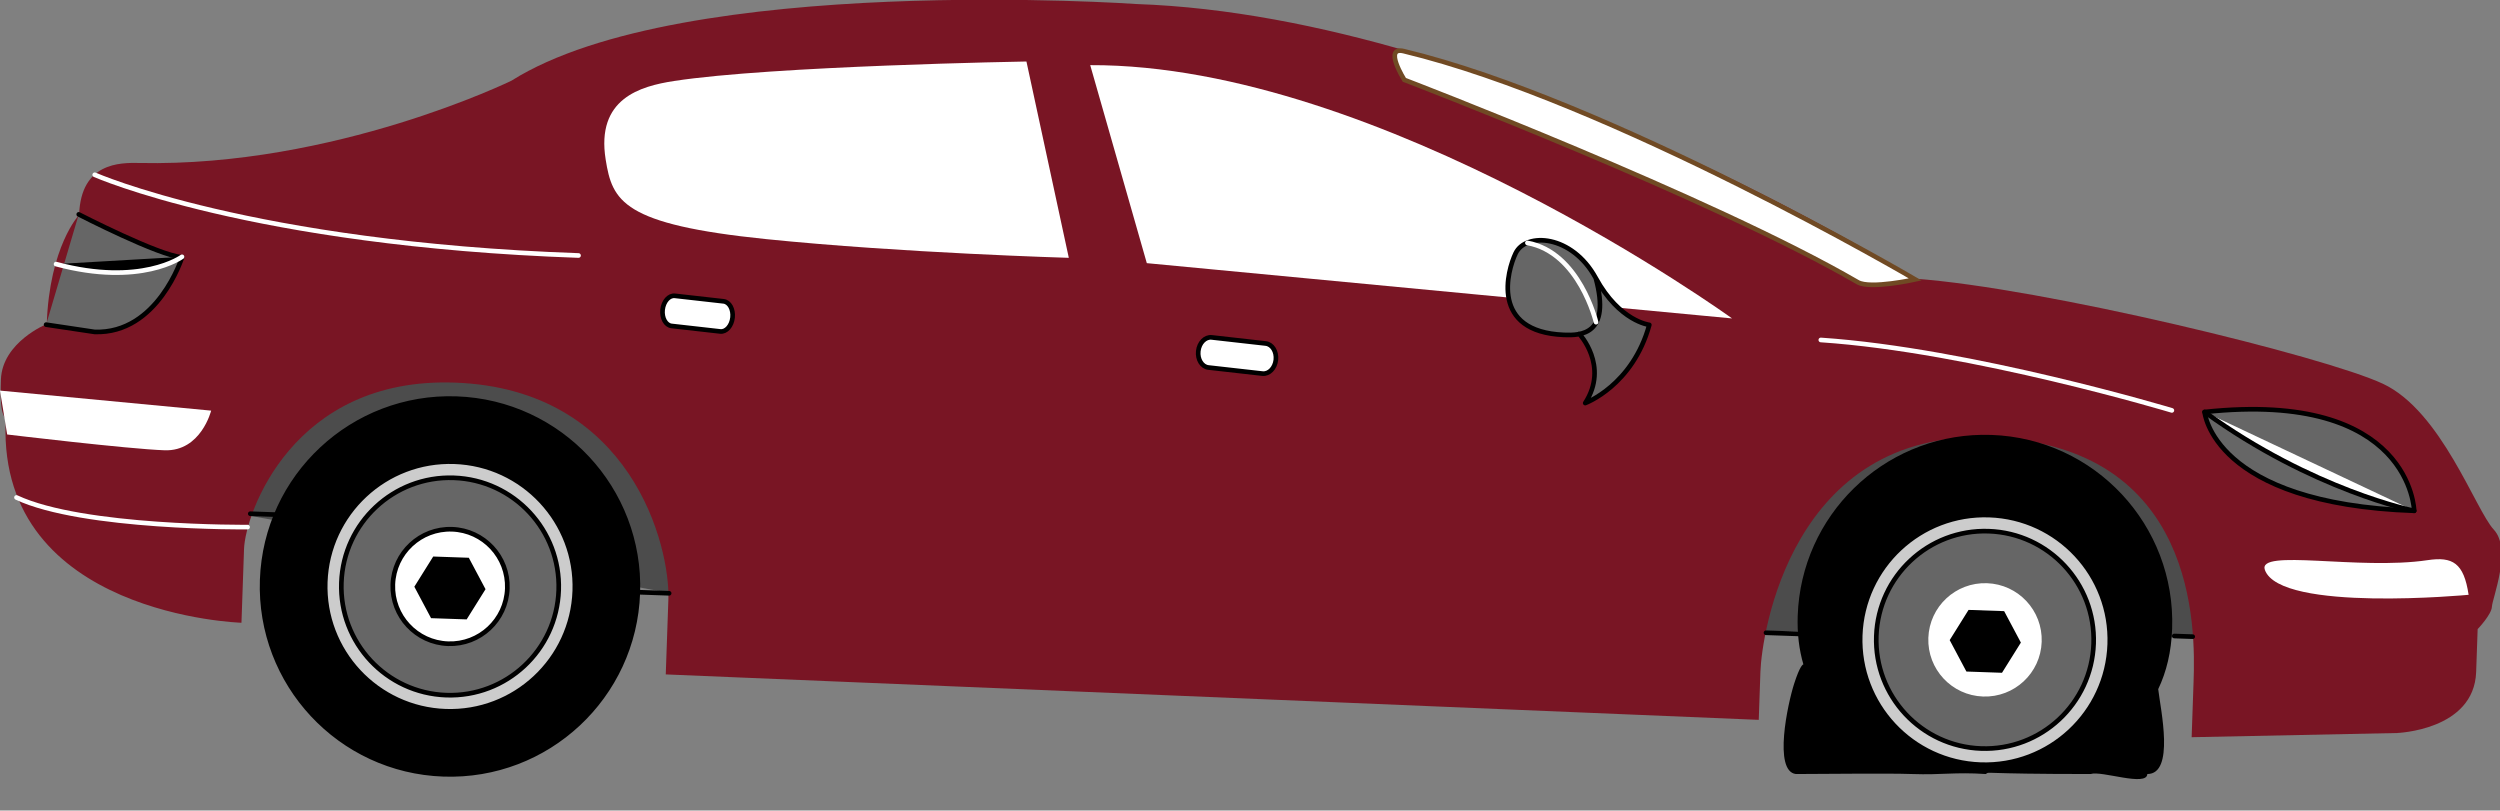 <?xml version="1.0" encoding="UTF-8" standalone="no"?>
<svg
   xmlns:dc="http://purl.org/dc/elements/1.1/"
   xmlns:cc="http://creativecommons.org/ns#"
   xmlns:rdf="http://www.w3.org/1999/02/22-rdf-syntax-ns#"
   xmlns:svg="http://www.w3.org/2000/svg"
   xmlns="http://www.w3.org/2000/svg"
   xmlns:sodipodi="http://sodipodi.sourceforge.net/DTD/sodipodi-0.dtd"
   xmlns:inkscape="http://www.inkscape.org/namespaces/inkscape"
   id="svg1232"
   version="1.1"
   viewBox="0 0 176.506 57.224"
   height="57.224mm"
   width="176.506mm"
   sodipodi:docname="auto.svg"
   inkscape:version="0.92.3 (2405546, 2018-03-11)">
  <rect x="0" y="0" width="176.506" height="57.224" fill="#808080" stroke="none"/>
  <sodipodi:namedview
     pagecolor="#ffffff"
     bordercolor="#666666"
     borderopacity="1"
     objecttolerance="10"
     gridtolerance="10"
     guidetolerance="10"
     inkscape:pageopacity="0"
     inkscape:pageshadow="2"
     inkscape:window-width="2560"
     inkscape:window-height="1372"
     id="namedview909"
     showgrid="false"
     inkscape:zoom="2.8466103"
     inkscape:cx="329.38769"
     inkscape:cy="73.318874"
     inkscape:window-x="0"
     inkscape:window-y="30"
     inkscape:window-maximized="0"
     inkscape:current-layer="svg1232" />
  <defs
     id="defs1226">
    <clipPath
       id="clipPath999"
       clipPathUnits="userSpaceOnUse">
      <path
         id="path997"
         d="M 0,0 H 595.276 V 841.89 H 0 Z"
         inkscape:connector-curvature="0" />
    </clipPath>
    <clipPath
       id="clipPath839"
       clipPathUnits="userSpaceOnUse">
      <path
         id="path837"
         d="M 0,0 H 595.276 V 841.89 H 0 Z"
         inkscape:connector-curvature="0" />
    </clipPath>
  </defs>
  <g
     id="g825"
     transform="matrix(0.353,0,0,-0.353,157.538,43.703)">
    <path
       inkscape:connector-curvature="0"
       d="M 0,0 -13.353,38.34 -68.82,43.747 -102.883,-2.221 -1.292,-3.82 Z"
       style="fill:#4c4c4c;fill-opacity:1;fill-rule:nonzero;stroke:none"
       id="path827" />
  </g>
  <path
     inkscape:connector-curvature="0"
     id="full"
     style="display:none;fill:#000000;fill-opacity:1;fill-rule:nonzero;stroke:none;stroke-width:0.353"
     d="m 153.435,44.426 c -0.255,7.319 -6.394,13.044 -13.711,12.789 -7.317,-0.254 -13.043,-6.392 -12.788,-13.711 0.254,-7.319 6.392,-13.044 13.709,-12.79 7.318,0.254 13.044,6.393 12.79,13.712" />
  <g
     id="g829"
     transform="matrix(0.353,0,0,-0.353,48.973,40.746)">
    <path
       inkscape:connector-curvature="0"
       d="m 0,0 -13.353,38.341 -55.466,5.407 -33.473,-28.982 101,-18.586 z"
       style="fill:#4c4c4c;fill-opacity:1;fill-rule:nonzero;stroke:none"
       id="path831" />
  </g>
  <g
     id="g841"
     transform="matrix(0.353,0,0,-0.353,0.396,29.86)">
    <path
       inkscape:connector-curvature="0"
       d="m 0,0 c -1.339,-38.516 47.173,-39.967 47.173,-39.967 0,0 0.354,10.164 0.513,14.742 0.248,7.132 9.765,34.415 42.101,33.291 35.428,-1.232 43.137,-32.804 42.77,-43.385 -0.166,-4.755 -0.522,-14.978 -0.522,-14.978 l 218.606,-9.089 c 0,0 0.204,5.874 0.335,9.648 0.257,7.394 6.13,48.224 45.71,46.848 41.741,-1.451 41.288,-38.288 40.922,-48.868 -0.156,-4.455 -0.387,-11.098 -0.387,-11.098 l 41.014,0.837 c 0,0 15.484,0.494 15.892,12.222 l 0.298,8.561 c 0,0 2.8,2.917 2.856,4.502 0.055,1.587 4.049,11.452 0.378,15.389 -3.672,3.937 -10.462,23.691 -22.176,29.178 -11.712,5.485 -67.872,19.176 -93.676,21.026 0,0 -83.081,52.403 -155.6,54.924 0,0 -90.638,6.326 -125.035,-15.33 0,0 -35.363,-17.287 -74.37,-16.459 -3.982,0.085 -11.74,0.092 -12.104,-10.369 0,0 -5.932,-6.308 -6.472,-21.841 0,0 -8.904,-3.609 -9.166,-11.124 C -1.241,-0.016 0.076,2.176 0,0"
       style="fill:#791524;fill-opacity:1;fill-rule:nonzero;stroke:none"
       id="path843" />
  </g>
  <g
     id="g845"
     transform="matrix(0.353,0,0,-0.353,99.106,3.61)">
    <path
       inkscape:connector-curvature="0"
       d="m 0,0 c -4.112,0.988 0.121,-5.743 0.121,-5.743 0,0 61.485,-23.51 90.693,-40.474 2.487,-1.445 11.493,0.558 11.493,0.558 0,0 -60.934,35.723 -102.307,45.659"
       style="fill:#ffffff;fill-opacity:1;fill-rule:nonzero;stroke:none"
       id="path847" />
  </g>
  <g
     id="g849"
     transform="matrix(0.353,0,0,-0.353,99.106,3.61)">
    <path
       inkscape:connector-curvature="0"
       d="m 0,0 c -4.112,0.988 0.121,-5.743 0.121,-5.743 0,0 61.485,-23.51 90.693,-40.474 2.487,-1.445 11.493,0.558 11.493,0.558 0,0 -60.934,35.723 -102.307,45.659 z"
       style="fill:none;stroke:#704a24;stroke-width:0.932;stroke-linecap:butt;stroke-linejoin:miter;stroke-miterlimit:10;stroke-dasharray:none;stroke-opacity:1"
       id="path851" />
  </g>
  <g
     id="g853"
     transform="matrix(0.353,0,0,-0.353,5.56,15.136)">
    <path
       inkscape:connector-curvature="0"
       d="m 0,0 c 0,0 16.036,-8.251 20.665,-8.573 0,0 -4.852,-15.375 -17.481,-14.936 l -9.711,1.455"
       style="fill:#666666;fill-opacity:1;fill-rule:nonzero;stroke:#000000;stroke-width:0.932;stroke-linecap:round;stroke-linejoin:round;stroke-miterlimit:10;stroke-dasharray:none;stroke-opacity:1"
       id="path855" />
  </g>
  <g
     id="g857"
     transform="matrix(0.353,0,0,-0.353,12.85,18.131)">
    <path
       inkscape:connector-curvature="0"
       d="M 0,0 C 0,0 -8.201,-6.021 -25.188,-1.458"
       style="fill:#000000;fill-opacity:1;fill-rule:nonzero;stroke:#ffffff;stroke-width:0.932;stroke-linecap:round;stroke-linejoin:round;stroke-miterlimit:10;stroke-dasharray:none;stroke-opacity:1"
       id="path859" />
  </g>
  <g
     id="g861"
     transform="matrix(0.353,0,0,-0.353,17.477,37.215)">
    <path
       inkscape:connector-curvature="0"
       d="M 0,0 C 0,0 -32.977,-0.296 -46.208,5.925"
       style="fill:none;stroke:#ffffff;stroke-width:0.932;stroke-linecap:round;stroke-linejoin:round;stroke-miterlimit:10;stroke-dasharray:none;stroke-opacity:1"
       id="path863" />
  </g>
  <g
     id="g865"
     transform="matrix(0.353,0,0,-0.353,0.507,30.676)">
    <path
       inkscape:connector-curvature="0"
       d="m 0,0 c 0,0 24.182,-2.904 31.475,-3.158 7.291,-0.253 9.32,7.929 9.32,7.929 L -1.438,8.779"
       style="fill:#ffffff;fill-opacity:1;fill-rule:nonzero;stroke:none"
       id="path867" />
  </g>
  <g
     id="g869"
     transform="matrix(0.353,0,0,-0.353,6.689,12.34)">
    <path
       inkscape:connector-curvature="0"
       d="M 0,0 C 0,0 31.219,-13.839 96.759,-16.145"
       style="fill:none;stroke:#ffffff;stroke-width:0.932;stroke-linecap:round;stroke-linejoin:round;stroke-miterlimit:10;stroke-dasharray:none;stroke-opacity:1"
       id="path871" />
  </g>
  <g
     id="g873"
     transform="matrix(0.353,0,0,-0.353,159.907,40.241)">
    <path
       inkscape:connector-curvature="0"
       d="M 0,0 C -1.575,4.347 18.781,-0.091 32.534,1.961 37.526,2.704 39.787,1.448 40.745,-4.968 40.745,-4.968 3.097,-8.533 0,0"
       style="fill:#ffffff;fill-opacity:1;fill-rule:nonzero;stroke:none"
       id="path875" />
  </g>
  <g
     id="g877"
     transform="matrix(0.353,0,0,-0.353,170.447,36.064)">
    <path
       inkscape:connector-curvature="0"
       d="M 0,0 C 0,0 -0.497,24.21 -41.92,19.763 -41.92,19.763 -40.321,1.41 0,0"
       style="fill:#666666;fill-opacity:1;fill-rule:nonzero;stroke:none"
       id="path879" />
  </g>
  <g
     id="g881"
     transform="matrix(0.353,0,0,-0.353,170.447,36.064)">
    <path
       inkscape:connector-curvature="0"
       d="M 0,0 C 0,0 -0.497,24.21 -41.92,19.763 -41.92,19.763 -40.321,1.41 0,0 Z"
       style="fill:none;stroke:#000000;stroke-width:0.932;stroke-linecap:round;stroke-linejoin:round;stroke-miterlimit:10;stroke-dasharray:none;stroke-opacity:1"
       id="path883" />
  </g>
  <g
     id="g885"
     transform="matrix(0.353,0,0,-0.353,170.447,36.064)">
    <path
       inkscape:connector-curvature="0"
       d="M 0,0 C 0,0 -20.283,4.082 -41.92,19.769"
       style="fill:#ffffff;fill-opacity:1;fill-rule:nonzero;stroke:#000000;stroke-width:0.932;stroke-linecap:round;stroke-linejoin:round;stroke-miterlimit:10;stroke-dasharray:none;stroke-opacity:1"
       id="path887" />
  </g>
  <g
     id="g889"
     transform="matrix(0.353,0,0,-0.353,153.338,28.975)">
    <path
       inkscape:connector-curvature="0"
       d="M 0,0 C 0,0 -40.028,12.056 -70.208,14.087"
       style="fill:none;stroke:#ffffff;stroke-width:0.932;stroke-linecap:round;stroke-linejoin:round;stroke-miterlimit:10;stroke-dasharray:none;stroke-opacity:1"
       id="path891" />
  </g>
  <g
     id="g893"
     transform="matrix(0.353,0,0,-0.353,72.469,4.342)">
    <path
       inkscape:connector-curvature="0"
       d="m 0,0 8.475,-39.266 c 0,0 -33.26,0.957 -60.539,3.742 -28.736,2.934 -30.762,7.587 -32.092,15.905 -1.959,12.209 6.935,14.676 13.638,15.713 C -50.933,-0.874 0,0 0,0"
       style="fill:#ffffff;fill-opacity:1;fill-rule:nonzero;stroke:none"
       id="path895" />
  </g>
  <g
     id="g897"
     transform="matrix(0.353,0,0,-0.353,114.305,21.728)">
    <path
       inkscape:connector-curvature="0"
       d="m 0,0 22.615,-2.136 c 0,0 -70.284,50.86 -128.375,50.659 L -94.44,8.92 -21.995,2.034"
       style="fill:#ffffff;fill-opacity:1;fill-rule:nonzero;stroke:none"
       id="path899" />
  </g>
  <g
     id="g901"
     transform="matrix(0.353,0,0,-0.353,111.497,23.568)">
    <path
       inkscape:connector-curvature="0"
       d="m 0,0 c 0,0 6.021,-6.388 1.2,-13.851 0,0 9.477,3.491 12.82,15.641 0,0 -5.977,0.687 -10.713,9.362 -4.736,8.674 -13.975,9.233 -16.026,4.951 -1.638,-3.42 -5.15,-15.713 9.671,-16.318 3.324,-0.137 9.437,-0.007 6.355,11.367"
       style="fill:#666666;fill-opacity:1;fill-rule:nonzero;stroke:#000000;stroke-width:0.932;stroke-linecap:round;stroke-linejoin:round;stroke-miterlimit:10;stroke-dasharray:none;stroke-opacity:1"
       id="path903" />
  </g>
  <g
     id="g905"
     transform="matrix(0.353,0,0,-0.353,112.685,22.746)">
    <path
       inkscape:connector-curvature="0"
       d="M 0,0 C 0,0 -3.307,13.961 -13.73,15.851"
       style="fill:none;stroke:#ffffff;stroke-width:0.932;stroke-linecap:round;stroke-linejoin:round;stroke-miterlimit:10;stroke-dasharray:none;stroke-opacity:1"
       id="path907" />
  </g>
  <g
     id="g909"
     transform="matrix(0.353,0,0,-0.353,84.602,24.79)">
    <path
       inkscape:connector-curvature="0"
       d="m 0,0 c -0.18,-1.662 0.726,-3.13 2.025,-3.276 l 10.808,-1.219 c 1.299,-0.147 2.499,1.082 2.68,2.745 0.18,1.662 -0.725,3.128 -2.025,3.274 L 2.681,2.744 C 1.38,2.891 0.18,1.663 0,0"
       style="fill:#ffffff;fill-opacity:1;fill-rule:nonzero;stroke:none"
       id="path911" />
  </g>
  <g
     id="g913"
     transform="matrix(0.353,0,0,-0.353,84.602,24.79)">
    <path
       inkscape:connector-curvature="0"
       d="m 0,0 c -0.18,-1.662 0.726,-3.13 2.025,-3.276 l 10.808,-1.219 c 1.299,-0.147 2.499,1.082 2.68,2.745 0.18,1.662 -0.725,3.128 -2.025,3.274 L 2.681,2.744 C 1.38,2.891 0.18,1.663 0,0 Z"
       style="fill:none;stroke:#000000;stroke-width:0.932;stroke-linecap:round;stroke-linejoin:round;stroke-miterlimit:10;stroke-dasharray:none;stroke-opacity:1"
       id="path915" />
  </g>
  <g
     id="g917"
     transform="matrix(0.353,0,0,-0.353,46.782,21.865)">
    <path
       inkscape:connector-curvature="0"
       d="m 0,0 c -0.181,-1.664 0.621,-3.119 1.792,-3.252 l 9.746,-1.099 c 1.169,-0.13 2.265,1.11 2.448,2.773 0.182,1.665 -0.621,3.12 -1.791,3.252 L 2.452,2.772 C 1.277,2.904 0.183,1.664 0,0"
       style="fill:#ffffff;fill-opacity:1;fill-rule:nonzero;stroke:none"
       id="path919" />
  </g>
  <g
     id="g921"
     transform="matrix(0.353,0,0,-0.353,46.782,21.865)">
    <path
       inkscape:connector-curvature="0"
       d="m 0,0 c -0.181,-1.664 0.621,-3.119 1.792,-3.252 l 9.746,-1.099 c 1.169,-0.13 2.265,1.11 2.448,2.773 0.182,1.665 -0.621,3.12 -1.791,3.252 L 2.452,2.772 C 1.277,2.904 0.183,1.664 0,0 Z"
       style="fill:none;stroke:#000000;stroke-width:0.932;stroke-linecap:round;stroke-linejoin:round;stroke-miterlimit:10;stroke-dasharray:none;stroke-opacity:1"
       id="path923" />
  </g>
  <g
     id="g925"
     transform="matrix(0.353,0,0,-0.353,153.359,44.385)">
    <path
       inkscape:connector-curvature="0"
       id="flat"
       transform="matrix(0.75,0,0,-0.75,-434.719,125.815)"
       d="m 528.857,116.062 c -26.425,0.42 -48.157,21.503 -49.086,48.219 -0.166,4.778 0.378,9.1 1.512,13.002 -0.169,0.027 -0.921,0.399 -2.443,5.098 -1.732,5.351 -5.609,23.381 0.438,24.137 7.559,0 24.046,-0.244 30.992,0 8.179,0.283 11.17,-0.553 19.652,0 1.355,-0.751 -2.737,0 27.969,0 2.856,-0.973 14.997,3.475 15.117,0 7.366,0 3.546,-17.124 2.902,-22.639 2.195,-4.584 3.5,-9.937 3.715,-16.125 0.96,-27.579 -20.618,-50.709 -48.195,-51.668 -0.862,-0.03 -1.72,-0.037 -2.572,-0.023 z"
       style="fill:#000000;fill-opacity:1;fill-rule:nonzero;stroke:none;stroke-width:1.333" />
  </g>
  <g
     id="g929"
     transform="matrix(0.353,0,0,-0.353,148.954,45.482)">
    <path
       inkscape:connector-curvature="0"
       d="m 0,0 c -0.48,-13.786 -12.041,-24.571 -25.829,-24.093 -13.78,0.48 -24.566,12.043 -24.087,25.829 0.48,13.783 12.042,24.57 25.823,24.09 C -10.305,25.347 0.479,13.783 0,0"
       style="fill:#cccccc;fill-opacity:1;fill-rule:nonzero;stroke:none"
       id="path931" />
  </g>
  <g
     id="g933"
     transform="matrix(0.353,0,0,-0.353,148.954,45.482)">
    <path
       inkscape:connector-curvature="0"
       d="m 0,0 c -0.48,-13.786 -12.041,-24.571 -25.829,-24.093 -13.78,0.48 -24.566,12.043 -24.087,25.829 0.48,13.783 12.042,24.57 25.823,24.09 C -10.305,25.347 0.479,13.783 0,0 Z"
       style="fill:none;stroke:#000000;stroke-width:0.932;stroke-linecap:round;stroke-linejoin:round;stroke-miterlimit:10;stroke-dasharray:none;stroke-opacity:1"
       id="path935" />
  </g>
  <g
     id="g937"
     transform="matrix(0.353,0,0,-0.353,147.815,45.442)">
    <path
       inkscape:connector-curvature="0"
       d="m 0,0 c -0.417,-12.001 -10.485,-21.397 -22.49,-20.98 -12.001,0.418 -21.392,10.49 -20.974,22.491 0.416,12.001 10.484,21.394 22.486,20.977 C -8.974,22.071 0.418,12 0,0"
       style="fill:#666666;fill-opacity:1;fill-rule:nonzero;stroke:none"
       id="path939" />
  </g>
  <g
     id="g941"
     transform="matrix(0.353,0,0,-0.353,147.815,45.442)">
    <path
       inkscape:connector-curvature="0"
       d="m 0,0 c -0.417,-12.001 -10.485,-21.397 -22.49,-20.98 -12.001,0.418 -21.392,10.49 -20.974,22.491 0.416,12.001 10.484,21.394 22.486,20.977 C -8.974,22.071 0.418,12 0,0 Z"
       style="fill:none;stroke:#000000;stroke-width:0.932;stroke-linecap:round;stroke-linejoin:round;stroke-miterlimit:10;stroke-dasharray:none;stroke-opacity:1"
       id="path943" />
  </g>
  <g
     id="g945"
     transform="matrix(0.353,0,0,-0.353,144.148,45.315)">
    <path
       inkscape:connector-curvature="0"
       d="m 0,0 c -0.217,-6.261 -5.471,-11.158 -11.733,-10.939 -6.259,0.217 -11.155,5.465 -10.938,11.728 0.218,6.262 5.467,11.156 11.726,10.938 C -4.684,11.51 0.218,6.262 0,0"
       style="fill:#ffffff;fill-opacity:1;fill-rule:nonzero;stroke:none"
       id="path947" />
  </g>
  <g
     id="g949"
     transform="matrix(0.353,0,0,-0.353,45.029,41.868)">
    <path
       inkscape:connector-curvature="0"
       d="m 0,0 c -0.722,-20.747 -18.124,-36.975 -38.867,-36.253 -20.742,0.721 -36.971,18.119 -36.249,38.866 0.721,20.746 18.119,36.976 38.861,36.255 C -15.511,38.147 0.721,20.746 0,0"
       style="fill:#000000;fill-opacity:1;fill-rule:nonzero;stroke:none"
       id="path951" />
  </g>
  <g
     id="g953"
     transform="matrix(0.353,0,0,-0.353,45.029,41.868)">
    <path
       inkscape:connector-curvature="0"
       d="m 0,0 c -0.722,-20.747 -18.124,-36.975 -38.867,-36.253 -20.742,0.721 -36.971,18.119 -36.249,38.866 0.721,20.746 18.119,36.976 38.861,36.255 C -15.511,38.147 0.721,20.746 0,0 Z"
       style="fill:none;stroke:#000000;stroke-width:0.932;stroke-linecap:round;stroke-linejoin:round;stroke-miterlimit:10;stroke-dasharray:none;stroke-opacity:1"
       id="path955" />
  </g>
  <g
     id="g957"
     transform="matrix(0.353,0,0,-0.353,40.583,41.713)">
    <path
       inkscape:connector-curvature="0"
       d="m 0,0 c -0.479,-13.786 -12.04,-24.572 -25.827,-24.093 -13.783,0.48 -24.568,12.043 -24.089,25.828 0.48,13.784 12.043,24.57 25.825,24.091 C -10.304,25.347 0.48,13.783 0,0"
       style="fill:#cccccc;fill-opacity:1;fill-rule:nonzero;stroke:none"
       id="path959" />
  </g>
  <g
     id="g961"
     transform="matrix(0.353,0,0,-0.353,40.583,41.713)">
    <path
       inkscape:connector-curvature="0"
       d="m 0,0 c -0.479,-13.786 -12.04,-24.572 -25.827,-24.093 -13.783,0.48 -24.568,12.043 -24.089,25.828 0.48,13.784 12.043,24.57 25.825,24.091 C -10.304,25.347 0.48,13.783 0,0 Z"
       style="fill:none;stroke:#000000;stroke-width:0.932;stroke-linecap:round;stroke-linejoin:round;stroke-miterlimit:10;stroke-dasharray:none;stroke-opacity:1"
       id="path963" />
  </g>
  <g
     id="g965"
     transform="matrix(0.353,0,0,-0.353,39.445,41.674)">
    <path
       inkscape:connector-curvature="0"
       d="m 0,0 c -0.416,-12 -10.485,-21.396 -22.49,-20.979 -12,0.418 -21.392,10.49 -20.974,22.49 0.417,12.002 10.484,21.395 22.486,20.978 C -8.973,22.071 0.417,12.002 0,0"
       style="fill:#666666;fill-opacity:1;fill-rule:nonzero;stroke:none"
       id="path967" />
  </g>
  <g
     id="g969"
     transform="matrix(0.353,0,0,-0.353,39.445,41.674)">
    <path
       inkscape:connector-curvature="0"
       d="m 0,0 c -0.416,-12 -10.485,-21.396 -22.49,-20.979 -12,0.418 -21.392,10.49 -20.974,22.49 0.417,12.002 10.484,21.395 22.486,20.978 C -8.973,22.071 0.417,12.002 0,0 Z"
       style="fill:none;stroke:#000000;stroke-width:0.932;stroke-linecap:round;stroke-linejoin:round;stroke-miterlimit:10;stroke-dasharray:none;stroke-opacity:1"
       id="path971" />
  </g>
  <g
     id="g973"
     transform="matrix(0.353,0,0,-0.353,35.818,41.548)">
    <path
       inkscape:connector-curvature="0"
       d="m 0,0 c -0.22,-6.324 -5.525,-11.269 -11.849,-11.049 -6.321,0.22 -11.269,5.521 -11.049,11.846 0.22,6.324 5.524,11.267 11.845,11.048 C -4.729,11.625 0.22,6.325 0,0"
       style="fill:#ffffff;fill-opacity:1;fill-rule:nonzero;stroke:none"
       id="path975" />
  </g>
  <g
     id="g977"
     transform="matrix(0.353,0,0,-0.353,35.818,41.548)">
    <path
       inkscape:connector-curvature="0"
       d="m 0,0 c -0.22,-6.324 -5.525,-11.269 -11.849,-11.049 -6.321,0.22 -11.269,5.521 -11.049,11.846 0.22,6.324 5.524,11.267 11.845,11.048 C -4.729,11.625 0.22,6.325 0,0 Z"
       style="fill:none;stroke:#000000;stroke-width:0.932;stroke-linecap:round;stroke-linejoin:round;stroke-miterlimit:10;stroke-dasharray:none;stroke-opacity:1"
       id="path979" />
  </g>
  <g
     id="g981"
     transform="matrix(0.353,0,0,-0.353,124.685,44.674)">
    <path
       inkscape:connector-curvature="0"
       d="m 0,0 6.456,-0.227 m -304.376,23.851 -5.235,0.183 m 83.77,-15.913 -6.588,0.231 M 85.338,-0.78 81.662,-0.651"
       style="fill:none;stroke:#000000;stroke-width:0.932;stroke-linecap:round;stroke-linejoin:round;stroke-miterlimit:10;stroke-dasharray:none;stroke-opacity:1"
       id="path983" />
  </g>
  <g
     id="g985"
     transform="matrix(0.353,0,0,-0.353,141.346,47.5)">
    <path
       inkscape:connector-curvature="0"
       d="m 0,0 3.775,6.04 -3.346,6.289 -7.118,0.248 -3.774,-6.042 3.344,-6.287 z"
       style="fill:#000000;fill-opacity:1;fill-rule:nonzero;stroke:none"
       id="path987" />
  </g>
  <g
     id="g989"
     transform="matrix(0.353,0,0,-0.353,32.947,43.731)">
    <path
       inkscape:connector-curvature="0"
       d="m 0,0 3.775,6.041 -3.346,6.288 -7.118,0.248 -3.774,-6.041 3.345,-6.289 z"
       style="fill:#000000;fill-opacity:1;fill-rule:nonzero;stroke:none"
       id="path991" />
  </g>
  <g
     transform="matrix(0.353,0,0,-0.353,-30.391,61.5)"
     id="g993">
    <g
       id="g995"
       clip-path="url(#clipPath999)">
      <g
         id="g1001"
         transform="translate(447.165,41.386)" />
    </g>
  </g>
</svg>
